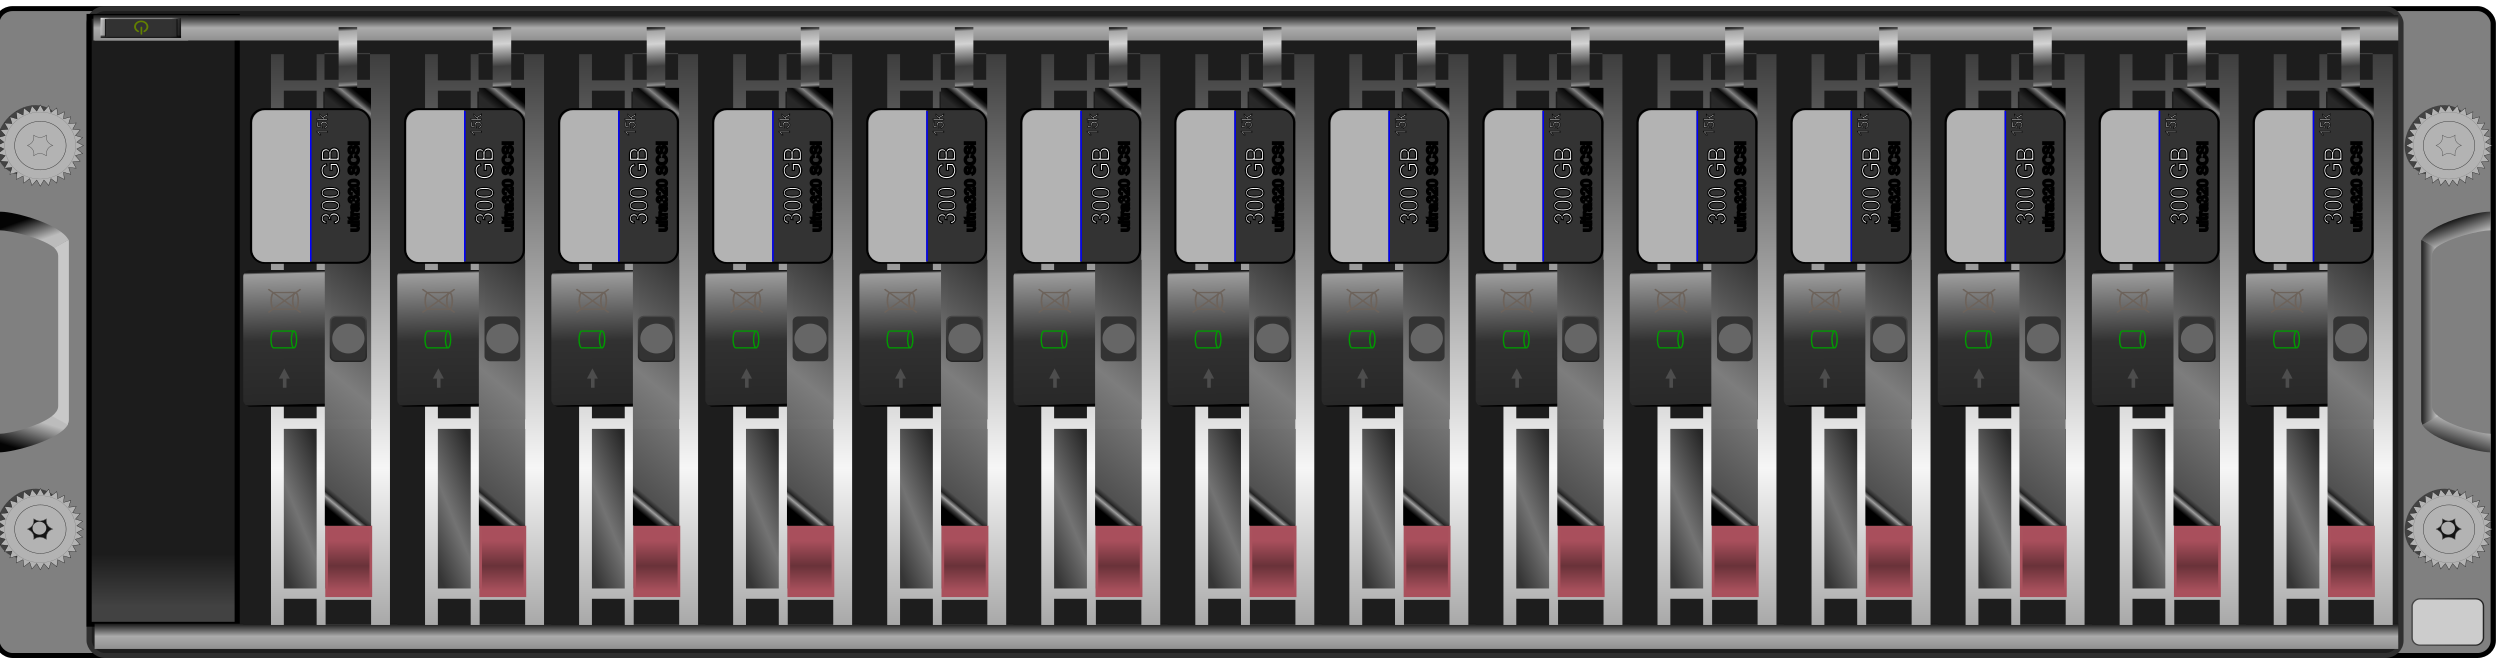 <?xml version="1.0"?>
<svg width="300" height="80" xmlns="http://www.w3.org/2000/svg" xmlns:svg="http://www.w3.org/2000/svg" xmlns:xlink="http://www.w3.org/1999/xlink">
 <title>SAN Disk Array 1</title>
 <defs>
  <linearGradient id="linearGradient3834">
   <stop id="stop3836" offset="0" stop-color="#bcbcbc"/>
   <stop id="stop3838" offset="1" stop-color="#040404"/>
  </linearGradient>
  <linearGradient id="linearGradient3826">
   <stop id="stop3828" offset="0" stop-color="#c8c8c8"/>
   <stop id="stop3830" offset="1" stop-color="#1d1d1d"/>
  </linearGradient>
  <linearGradient id="linearGradient4290">
   <stop id="stop4292" offset="0" stop-color="#909090"/>
   <stop id="stop4298" offset="0.5" stop-color="#ababab"/>
   <stop id="stop4294" offset="1" stop-color="#181818"/>
  </linearGradient>
  <linearGradient id="linearGradient4111">
   <stop id="stop4113" offset="0" stop-color="#232323"/>
   <stop id="stop4115" offset="1" stop-color="#474747"/>
  </linearGradient>
  <linearGradient id="linearGradient3432">
   <stop id="stop3434" offset="0" stop-color="#f2f2f2"/>
   <stop id="stop3436" offset="1" stop-color="#141414"/>
  </linearGradient>
  <linearGradient id="linearGradient3442">
   <stop id="stop3444" offset="0" stop-color="#f0f0f0"/>
   <stop id="stop3446" offset="1" stop-color="#afafaf"/>
  </linearGradient>
  <filter color-interpolation-filters="sRGB" height="1.311" id="filter4518" width="1.28" x="-0.14" y="-0.155">
   <feGaussianBlur id="feGaussianBlur4520" stdDeviation="1"/>
  </filter>
  <linearGradient id="linearGradient4777" x1="0.5" x2="0.5" y1="0.885" y2="0.971">
   <stop id="stop2758" offset="0" stop-color="#1c1c1c"/>
   <stop id="stop2760" offset="1" stop-color="#424242"/>
  </linearGradient>
  <linearGradient id="linearGradient4779" x1="-0.026" x2="1.026" xlink:href="#linearGradient4111" y1="0.5" y2="0.5"/>
  <linearGradient id="linearGradient4781" x1="0.548" x2="0.548" xlink:href="#linearGradient4290" y1="-0.001" y2="1"/>
  <linearGradient id="linearGradient4783" x1="0.548" x2="0.548" xlink:href="#linearGradient4290" y1="-0" y2="1"/>
  <linearGradient id="linearGradient4785" x1="0.179" x2="0.748" y1="0.055" y2="0.954">
   <stop id="stop4344" offset="0" stop-color="#282828"/>
   <stop id="stop4350" offset="0.568" stop-color="#737373"/>
   <stop id="stop4346" offset="1" stop-color="#353535"/>
  </linearGradient>
  <linearGradient id="linearGradient4787" x1="0.473" x2="0.473" y1="0.002" y2="0.999">
   <stop id="stop3105" offset="0" stop-color="#a9a9a9"/>
   <stop id="stop3111" offset="0.273" stop-color="#f6f6f6"/>
   <stop id="stop3107" offset="1" stop-color="#3e3e3e"/>
  </linearGradient>
  <linearGradient id="linearGradient4789" x1="0.484" x2="0.5" y1="0" y2="1">
   <stop id="stop3960" offset="0" stop-color="#000000"/>
   <stop id="stop3970" offset="0.013" stop-color="#000000"/>
   <stop id="stop4037" offset="0.019" stop-color="#282828"/>
   <stop id="stop3972" offset="0.482" stop-color="#313131"/>
   <stop id="stop3966" offset="0.972" stop-color="#9d9d9d"/>
   <stop id="stop4039" offset="0.987" stop-color="#1a1a1a"/>
   <stop id="stop3962" offset="1" stop-color="#161616"/>
  </linearGradient>
  <linearGradient id="linearGradient4791" x1="0.07" x2="0.799" y1="0.518" y2="0.518">
   <stop id="stop3770" offset="0" stop-color="#aa515d"/>
   <stop id="stop3776" offset="0.5" stop-color="#693239"/>
   <stop id="stop3772" offset="1" stop-color="#a94f5c"/>
  </linearGradient>
  <linearGradient id="linearGradient4793" x1="-0.001" x2="1" y1="0.51" y2="0.598">
   <stop id="stop4075" offset="0" stop-color="#000000"/>
   <stop id="stop4081" offset="0.013" stop-color="#404040" stop-opacity="0.996"/>
   <stop id="stop4089" offset="0.023" stop-color="#a0a0a0" stop-opacity="0.992"/>
   <stop id="stop4091" offset="0.034" stop-color="#232323" stop-opacity="0.992"/>
   <stop id="stop4093" offset="0.049" stop-color="#515151" stop-opacity="0.992"/>
   <stop id="stop4083" offset="0.316" stop-color="#7e7e7e" stop-opacity="0.992"/>
   <stop id="stop4087" offset="0.637" stop-color="#353535" stop-opacity="0.992"/>
   <stop id="stop4099" offset="0.932" stop-color="#282828" stop-opacity="0.992"/>
   <stop id="stop4097" offset="0.958" stop-color="#090909" stop-opacity="0.992"/>
   <stop id="stop4095" offset="0.976" stop-color="#858585" stop-opacity="0.992"/>
   <stop id="stop4085" offset="0.99" stop-color="#212121" stop-opacity="0.992"/>
   <stop id="stop4077" offset="1" stop-color="#000000" stop-opacity="0.992"/>
  </linearGradient>
  <linearGradient id="linearGradient4797" x1="0.483" x2="0.499" y1="0.001" y2="1.001">
   <stop id="stop4213" offset="0" stop-color="#000000"/>
   <stop id="stop4215" offset="0.046" stop-color="#909090"/>
   <stop id="stop4217" offset="0.105" stop-color="#4e4e4e"/>
   <stop id="stop4219" offset="0.357" stop-color="#3e3e3e"/>
   <stop id="stop4221" offset="0.725" stop-color="#d3d3d3"/>
   <stop id="stop4223" offset="0.938" stop-color="#a6a6a6"/>
   <stop id="stop4225" offset="1" stop-color="#000000"/>
  </linearGradient>
  <radialGradient cx="1560.3" cy="1528.3" gradientTransform="matrix(1 0 0 .866 -2.233 180.91)" gradientUnits="userSpaceOnUse" id="radialGradient4799" r="5.869" xlink:href="#linearGradient3432"/>
  <radialGradient cx="1564.1" cy="1531.6" gradientUnits="userSpaceOnUse" id="radialGradient4801" r="5.26" xlink:href="#linearGradient3442"/>
  <linearGradient id="linearGradient4815" x1="0.548" x2="0.548" xlink:href="#linearGradient4290" y1="-0" y2="1.001"/>
  <linearGradient id="linearGradient4817" x1="0.003" x2="1" y1="0.482" y2="0.5">
   <stop id="stop3258" offset="0" stop-color="#1d1d1d"/>
   <stop id="stop3264" offset="0.125" stop-color="#838383"/>
   <stop id="stop3266" offset="0.891" stop-color="#838383"/>
   <stop id="stop3260" offset="1" stop-color="#ebebeb"/>
  </linearGradient>
  <linearGradient id="linearGradient4819" x1="0.495" x2="0.495" y1="0.016" y2="1">
   <stop id="stop3274" offset="0" stop-color="#000000"/>
   <stop id="stop3280" offset="0.134" stop-color="#000000" stop-opacity="0.191"/>
   <stop id="stop3282" offset="0.866" stop-color="#000000" stop-opacity="0.192"/>
   <stop id="stop3276" offset="1" stop-color="#000000" stop-opacity="0"/>
  </linearGradient>
  <linearGradient id="linearGradient4821" x1="0.006" x2="1" y1="0.507" y2="0.507">
   <stop id="stop3331" offset="0" stop-color="#000000"/>
   <stop id="stop3337" offset="0.011" stop-color="#2f2f2f" stop-opacity="0.953"/>
   <stop id="stop3339" offset="0.984" stop-color="#2f2f2f" stop-opacity="0.953"/>
   <stop id="stop3333" offset="1" stop-color="#000000"/>
  </linearGradient>
  <linearGradient id="linearGradient4823" x1="0.692" x2="1.099" xlink:href="#linearGradient3834" y1="1" y2="0.305"/>
  <linearGradient id="linearGradient4825" x1="0.009" x2="1.003" xlink:href="#linearGradient3826" y1="0.463" y2="0.463"/>
  <linearGradient id="linearGradient4827" x1="0.721" x2="1.059" xlink:href="#linearGradient3834" y1="-0" y2="0.5"/>
  <linearGradient id="linearGradient4829" x1="0.32" x2="-0.087" xlink:href="#linearGradient3834" y1="1" y2="0.305"/>
  <linearGradient id="linearGradient4831" x1="-2.121" x2="-3.115" xlink:href="#linearGradient3826" y1="0.463" y2="0.463"/>
  <linearGradient id="linearGradient4833" x1="0.283" x2="-0.055" xlink:href="#linearGradient3834" y1="-0" y2="0.5"/>
 </defs>
 <g class="layer">
  <title>Layer 1</title>
  <g id="layer1">
   <g id="g4654" transform="matrix(-0.316 0 0 -0.298 249.397 -18.702)">
    <g id="g5184" transform="translate(-15.589 -161.37)">
     <rect fill="#808080" fill-rule="evenodd" height="260.5" id="rect48371" rx="6" ry="6" stroke="#000000" stroke-linecap="square" stroke-width="2" width="948" x="-141.987" y="-165.353"/>
     <rect fill="#1d1d1d" fill-rule="evenodd" height="260.5" id="rect3935" rx="6" ry="6" stroke="#2f2f2f" stroke-linecap="square" stroke-width="2" width="877.89" x="-106.927" y="-165.353"/>
    </g>
    <rect fill="url(#linearGradient4777)" fill-rule="evenodd" height="244.8" id="rect4123" stroke="#000000" stroke-linecap="square" stroke-width="1.963" transform="translate(0 6) scale(1 -1)" width="56.233" x="699.153" y="75.336"/>
    <g id="g4139" transform="matrix(0.411 0 0 0.385 -157.13 -289)">
     <rect fill="#cccccc" height="48.471" id="rect4107" rx="7.126" ry="7.643" stroke="url(#linearGradient4779)" stroke-width="1.35" transform="translate(-5.68434e-14 15.595) scale(1 -1)" width="65.953" x="7.963" y="54.29"/>
    </g>
    <g id="g4668" transform="matrix(1.067 0 0 1 22.523 -0.825)">
     <rect fill="url(#linearGradient4781)" height="10.182" id="rect4288" width="819.88" x="-134.982" y="-323.253"/>
     <rect fill="url(#linearGradient4783)" height="10.182" id="rect4300" width="819.88" x="-134.982" y="-78.229"/>
    </g>
    <g id="g8004" transform="translate(-557.33 -548.15)">
     <rect fill="#1d1d1d" height="229.86" id="rect8006" width="55.733" x="437.933" y="233.717"/>
     <rect fill="url(#linearGradient4785)" height="66.797" id="rect8008" transform="translate(0 6) scale(1 -1)" width="16.267" x="464.223" y="-308.387"/>
     <path d="m437.943,233.727l0,229.85l3.075,0l4.515,0l0,-10.319l4.744,0l7.819,0l4.711,0l0,10.319l2.977,0l0,-10.542l3.435,0l5.627,0l3.402,0l0,10.542l1.767,0l3.108,0l0,-229.85l-3.108,0l-1.767,0l0,10.542l-3.402,0l-5.627,0l-3.435,0l0,-10.542l-24.766,0l-3.075,0zm24.864,229.85l-17.274,0l0,0.479l4.744,0l7.819,0l4.711,0l0,-0.479zm-17.699,-229.79l4.744,0l7.786,0l4.744,0l0,10.063l-4.744,0l-7.786,0l-4.744,0l0,-10.063zm0,14.631l4.744,0l7.786,0l4.744,0l0,64.244l-4.744,0l-7.786,0l-4.744,0l0,-64.244zm20.677,0l3.435,0l5.627,0l3.402,0l0,64.276l-3.402,0l-5.627,0l-3.435,0l0,-64.276zm-20.677,68.109l4.744,0l7.786,0l4.744,0l0,64.244l-4.744,0l-7.786,0l-4.744,0l0,-64.244zm20.677,0.415l3.435,0l5.627,0l3.402,0l0,64.404l-3.402,0l-5.627,0l-3.435,0l0,-64.404zm-19.793,68.173l4.744,0l7.786,0l4.744,0l0,63.413l-4.744,0l-7.786,0l-4.744,0l0,-63.413zm19.793,0.511l3.435,0l5.627,0l3.402,0l0,63.254l-3.402,0l-5.627,0l-3.435,0l0,-63.254z" fill="url(#linearGradient4787)" id="path8010"/>
     <rect fill="url(#linearGradient4789)" height="55.05" id="rect8012" rx="2.663" width="33.408" x="460.263" y="321.627"/>
     <rect fill="url(#linearGradient4791)" height="16.794" id="rect8014" stroke="#aa515d" stroke-linecap="square" stroke-width="1.011" transform="rotate(90 212.464 -38.163)" width="27.743" x="496.093" y="-287.703"/>
     <rect fill="url(#linearGradient4793)" height="17.537" id="rect8016" transform="rotate(90 212.464 -38.163)" width="176.25" x="524.383" y="-288.383"/>
     <g id="g8018" transform="matrix(0 0.274 -0.28 0 251.62 517.58)">
      <rect fill="#333333" height="48.471" id="rect8020" rx="7.126" ry="7.643" stroke="url(#linearGradient4779)" stroke-width="2.055" transform="translate(21.926 0) scale(1 -1)" width="65.953" x="-670.364" y="697.649"/>
      <path d="m726.092,254.755c0,12.78 -10.36,23.139 -23.139,23.139c-12.78,0 -23.139,-10.36 -23.139,-23.139c0,-12.78 10.36,-23.139 23.139,-23.139c12.78,0 23.139,10.36 23.139,23.139z" fill="#666666" id="path8022" transform="matrix(0 -0.946 0.946 0 -856.03 -56.869)"/>
     </g>
     <rect fill="url(#linearGradient4797)" height="24.41" id="rect8034" width="7.032" x="450.403" y="449.997"/>
     <g id="g8036" transform="translate(0 1.992)">
      <g fill="#4d4d4d" id="g8038" transform="matrix(0.302 0 0 0.342 171.27 247.6)">
       <path d="m1015.866,255.735l-6.867,-12.043l13.733,0l-6.867,12.043z" fill="#4d4d4d" id="path8040"/>
       <rect fill="#4d4d4d" height="12.856" id="rect8042" width="4.5" x="1013.156" y="232.935"/>
      </g>
      <path d="m474.353,343.327l7.688,0m0.103,0.031c0.55,0 0.995,1.502 0.995,3.356s-0.446,3.356 -1.047,3.371l-7.739,0.015m1.03,-3.387c0,1.853 -0.446,3.356 -0.995,3.356c-0.55,0 -0.995,-1.502 -0.995,-3.356s0.446,-3.356 0.995,-3.356c0.55,0 0.995,1.502 0.995,3.356z" fill="none" id="path8044" stroke="#009c00" stroke-linecap="square" stroke-width="0.537"/>
      <g id="g8046" stroke="#6d635b" stroke-width="1.922" transform="matrix(0.338 0 0 0.288 151.58 302.32)">
       <path d="m953.271,196.403l23.997,0m0.321,0.107c1.716,0 3.107,5.18 3.107,11.57c0,6.39 -1.391,11.57 -3.268,11.624l-24.158,0.054m3.214,-11.677c0,6.39 -1.391,11.57 -3.107,11.57s-3.107,-5.18 -3.107,-11.57c0,-6.39 1.391,-11.57 3.107,-11.57s3.107,5.18 3.107,11.57z" fill="none" id="path8048" stroke="#6d635b" stroke-linecap="square" stroke-width="1.922"/>
       <g fill="#b3b3b3" id="g8050" stroke="#6d635b" stroke-width="2.185" transform="matrix(0.88 0 0 0.88 40.194 40.619)">
        <path d="m1403.029,497.636l39.55,-35.45" fill="#b3b3b3" id="path8052" stroke="#6d635b" stroke-linecap="square" stroke-width="2.185" transform="translate(-371.04 -289.56)"/>
        <path d="m1071.539,208.076l-39.54,-35.45" fill="#b3b3b3" id="path8054" stroke="#6d635b" stroke-linecap="square" stroke-width="2.185"/>
       </g>
      </g>
     </g>
     <g id="g8056" transform="matrix(0 1 -1 0 704.42 193.11)">
      <g id="g8058" transform="matrix(0 -1.047 1.022 0 -178.17 699.9)">
       <rect fill="#333333" height="60.552" id="rect8060" rx="4.746" ry="4.999" stroke="#000000" stroke-width="0.8" width="43.081" x="421.285" y="356.77"/>
       <g id="g8062">
        <path d="m442.955,357.06l16.359,0c2.559,0 4.619,2.203 4.619,4.94l0,49.962c0,2.737 -2.06,4.94 -4.619,4.94l-16.359,0" fill="#b3b3b3" id="path8064"/>
        <path d="m442.685,357.35l0,59.258" fill="#0000ff" id="path8066" stroke="#0000ff" stroke-width="0.559"/>
       </g>
      </g>
      <g fill="#ffffff" id="text8068" stroke="#000000" stroke-width="0.469px" transform="translate(6 0) scale(0.988 1.012)">
       <path d="m198.578,242.516l0.824,-0.11c0.095,0.467 0.256,0.803 0.483,1.009c0.227,0.206 0.504,0.309 0.831,0.309c0.388,0 0.715,-0.134 0.982,-0.403c0.267,-0.269 0.4,-0.601 0.4,-0.998c-0,-0.378 -0.124,-0.69 -0.371,-0.936c-0.247,-0.246 -0.561,-0.368 -0.943,-0.368c-0.156,0 -0.349,0.03 -0.581,0.091l0.091,-0.723c0.055,0.006 0.099,0.009 0.133,0.009c0.351,0 0.667,-0.091 0.947,-0.275c0.281,-0.183 0.421,-0.465 0.421,-0.847c0,-0.302 -0.102,-0.552 -0.307,-0.751c-0.204,-0.198 -0.468,-0.297 -0.792,-0.298c-0.32,0 -0.587,0.101 -0.801,0.302c-0.214,0.201 -0.351,0.503 -0.412,0.906l-0.824,-0.146c0.101,-0.552 0.33,-0.98 0.687,-1.284c0.357,-0.304 0.801,-0.455 1.332,-0.455c0.366,0 0.703,0.079 1.012,0.236c0.308,0.157 0.544,0.371 0.707,0.643c0.163,0.272 0.245,0.56 0.245,0.865c-0,0.29 -0.078,0.554 -0.233,0.792c-0.156,0.238 -0.386,0.427 -0.691,0.568c0.397,0.091 0.705,0.281 0.925,0.57c0.22,0.288 0.33,0.649 0.33,1.082c-0,0.586 -0.214,1.082 -0.641,1.49c-0.427,0.407 -0.967,0.611 -1.62,0.611c-0.589,0 -1.078,-0.175 -1.467,-0.526c-0.389,-0.351 -0.611,-0.806 -0.666,-1.364l-0,0z" fill="#ffffff" id="path3206"/>
       <path d="m203.788,240.976c0,-0.793 0.082,-1.432 0.245,-1.915c0.163,-0.484 0.406,-0.857 0.728,-1.119c0.322,-0.262 0.727,-0.394 1.215,-0.394c0.36,0 0.676,0.072 0.947,0.217c0.272,0.145 0.496,0.354 0.673,0.627c0.177,0.273 0.316,0.606 0.416,0.998s0.151,0.921 0.151,1.586c0,0.787 -0.081,1.423 -0.243,1.906c-0.162,0.484 -0.404,0.857 -0.725,1.121c-0.322,0.264 -0.729,0.396 -1.22,0.396c-0.647,0 -1.155,-0.232 -1.524,-0.696c-0.442,-0.558 -0.664,-1.468 -0.664,-2.728l0,-0zm0.847,0c0,1.101 0.129,1.835 0.387,2.199c0.258,0.365 0.576,0.547 0.954,0.547s0.696,-0.183 0.954,-0.549c0.258,-0.366 0.387,-1.099 0.387,-2.197c-0,-1.105 -0.129,-1.838 -0.387,-2.201c-0.258,-0.363 -0.579,-0.545 -0.963,-0.545c-0.378,0 -0.68,0.16 -0.906,0.481c-0.284,0.409 -0.426,1.164 -0.426,2.266l0,-0z" fill="#ffffff" id="path3208"/>
       <path d="m209.008,240.976c0,-0.793 0.082,-1.432 0.245,-1.915c0.163,-0.484 0.406,-0.857 0.728,-1.119c0.322,-0.262 0.727,-0.394 1.215,-0.394c0.36,0 0.676,0.072 0.947,0.217c0.272,0.145 0.496,0.354 0.673,0.627c0.177,0.273 0.316,0.606 0.416,0.998s0.151,0.921 0.151,1.586c0,0.787 -0.081,1.423 -0.243,1.906c-0.162,0.484 -0.404,0.857 -0.725,1.121c-0.322,0.264 -0.729,0.396 -1.22,0.396c-0.647,0 -1.155,-0.232 -1.524,-0.696c-0.442,-0.558 -0.664,-1.468 -0.664,-2.728l0,-0zm0.847,0c-0,1.101 0.129,1.835 0.387,2.199c0.258,0.365 0.576,0.547 0.954,0.547s0.696,-0.183 0.954,-0.549c0.258,-0.366 0.387,-1.099 0.387,-2.197c-0,-1.105 -0.129,-1.838 -0.387,-2.201c-0.258,-0.363 -0.579,-0.545 -0.963,-0.545c-0.378,0 -0.68,0.16 -0.906,0.481c-0.284,0.409 -0.426,1.164 -0.426,2.266l0,-0z" fill="#ffffff" id="path3210"/>
       <path d="m220.298,241.656l0,-0.787l2.842,-0.005l0,2.49c-0.436,0.348 -0.886,0.609 -1.35,0.785c-0.464,0.175 -0.94,0.263 -1.428,0.263c-0.659,0 -1.258,-0.141 -1.796,-0.423c-0.539,-0.282 -0.945,-0.69 -1.22,-1.224c-0.275,-0.534 -0.412,-1.131 -0.412,-1.79c0,-0.653 0.137,-1.262 0.41,-1.829c0.273,-0.566 0.666,-0.986 1.179,-1.261c0.513,-0.275 1.103,-0.412 1.771,-0.412c0.485,0 0.924,0.079 1.316,0.236c0.392,0.157 0.7,0.376 0.922,0.657c0.223,0.281 0.392,0.647 0.508,1.099l-0.801,0.22c-0.101,-0.342 -0.226,-0.61 -0.375,-0.806c-0.15,-0.195 -0.363,-0.352 -0.641,-0.469c-0.278,-0.117 -0.586,-0.176 -0.925,-0.176c-0.406,0 -0.757,0.062 -1.053,0.185c-0.296,0.124 -0.535,0.286 -0.716,0.487c-0.182,0.201 -0.323,0.423 -0.423,0.664c-0.171,0.415 -0.256,0.865 -0.256,1.35c0,0.598 0.103,1.099 0.309,1.501c0.206,0.403 0.506,0.702 0.899,0.897c0.394,0.195 0.812,0.293 1.254,0.293c0.384,0 0.76,-0.074 1.126,-0.222c0.366,-0.148 0.644,-0.306 0.833,-0.474l0,-1.25l-1.973,0z" fill="#ffffff" id="path3212"/>
       <path d="m224.408,244.286l0,-6.71l2.517,0c0.513,0 0.924,0.068 1.234,0.204c0.31,0.136 0.552,0.345 0.728,0.627c0.175,0.282 0.263,0.577 0.263,0.886c-0,0.287 -0.078,0.557 -0.233,0.81c-0.156,0.253 -0.391,0.458 -0.705,0.613c0.406,0.119 0.718,0.322 0.936,0.609c0.218,0.287 0.327,0.626 0.327,1.016c0,0.314 -0.066,0.606 -0.199,0.876c-0.133,0.27 -0.297,0.478 -0.492,0.625c-0.195,0.146 -0.44,0.257 -0.735,0.332c-0.294,0.075 -0.655,0.112 -1.082,0.112l-2.559,-0zm0.888,-3.89l1.451,0c0.394,0 0.676,-0.026 0.847,-0.078c0.226,-0.067 0.396,-0.178 0.51,-0.334c0.114,-0.156 0.172,-0.351 0.172,-0.586c0,-0.223 -0.053,-0.419 -0.16,-0.588c-0.107,-0.169 -0.259,-0.285 -0.458,-0.348c-0.198,-0.062 -0.539,-0.094 -1.021,-0.094l-1.341,0l-0,2.028zm0,3.099l1.671,0c0.287,0 0.488,-0.011 0.604,-0.032c0.204,-0.037 0.375,-0.098 0.513,-0.183c0.137,-0.085 0.25,-0.21 0.339,-0.373c0.088,-0.163 0.133,-0.352 0.133,-0.565c0,-0.25 -0.064,-0.468 -0.192,-0.652c-0.128,-0.185 -0.306,-0.314 -0.533,-0.389c-0.227,-0.075 -0.555,-0.112 -0.982,-0.112l-1.552,0l0,2.307z" fill="#ffffff" id="path3214"/>
      </g>
      <g fill="none" id="text8072" stroke="#000000" stroke-width="0.929px" transform="translate(6 0) scale(1.051 0.951)">
       <path d="m185.866,267.718l0,-0.424c-0.225,0.327 -0.531,0.49 -0.917,0.49c-0.171,0 -0.33,-0.033 -0.478,-0.098c-0.148,-0.065 -0.258,-0.147 -0.329,-0.246c-0.072,-0.099 -0.122,-0.22 -0.151,-0.363c-0.02,-0.096 -0.03,-0.249 -0.03,-0.457l0,-1.79l0.49,0l0,1.603c0,0.256 0.01,0.428 0.03,0.517c0.031,0.129 0.096,0.23 0.196,0.303c0.1,0.073 0.223,0.11 0.37,0.11c0.147,0 0.285,-0.038 0.414,-0.113c0.129,-0.075 0.22,-0.178 0.273,-0.307c0.053,-0.13 0.08,-0.318 0.08,-0.565l0,-1.548l0.49,0l0,2.89l-0.438,-0z" fill="#cccccc" id="path3217"/>
       <path d="m187.066,267.718l0,-3.989l0.49,0l0,3.989l-0.49,0z" fill="#cccccc" id="path3219"/>
       <path d="m189.386,267.278l0.071,0.433c-0.138,0.029 -0.261,0.043 -0.37,0.043c-0.178,0 -0.316,-0.028 -0.414,-0.084c-0.098,-0.056 -0.167,-0.13 -0.207,-0.222c-0.04,-0.092 -0.06,-0.284 -0.06,-0.578l0,-1.663l-0.359,0l0,-0.381l0.359,0l0,-0.716l0.487,-0.294l0,1.009l0.492,0l0,0.381l-0.492,0l0,1.69c0,0.14 0.009,0.229 0.026,0.269c0.017,0.04 0.045,0.072 0.084,0.095c0.039,0.024 0.095,0.035 0.167,0.035c0.054,0 0.126,-0.006 0.215,-0.019l-0,0z" fill="#cccccc" id="path3221"/>
       <path d="m189.856,267.718l0,-2.89l0.441,0l0,0.438c0.112,-0.205 0.216,-0.34 0.312,-0.405c0.095,-0.065 0.2,-0.098 0.314,-0.098c0.165,0 0.333,0.053 0.503,0.158l-0.169,0.454c-0.12,-0.071 -0.239,-0.106 -0.359,-0.106c-0.107,0 -0.203,0.032 -0.288,0.097c-0.085,0.064 -0.146,0.154 -0.182,0.268c-0.054,0.174 -0.082,0.365 -0.082,0.571l0,1.513l-0.49,0z" fill="#cccccc" id="path3223"/>
       <path d="m193.616,267.358c-0.181,0.154 -0.356,0.263 -0.524,0.327c-0.168,0.064 -0.348,0.095 -0.54,0.095c-0.317,0 -0.561,-0.077 -0.732,-0.233c-0.171,-0.155 -0.256,-0.353 -0.256,-0.595c0,-0.141 0.032,-0.271 0.097,-0.388s0.149,-0.211 0.253,-0.282c0.104,-0.071 0.222,-0.124 0.352,-0.161c0.096,-0.025 0.241,-0.05 0.435,-0.073c0.395,-0.047 0.687,-0.103 0.873,-0.169c0.002,-0.067 0.003,-0.11 0.003,-0.128c-0,-0.2 -0.046,-0.34 -0.139,-0.422c-0.125,-0.111 -0.311,-0.166 -0.558,-0.166c-0.23,0 -0.4,0.04 -0.51,0.121c-0.11,0.081 -0.191,0.224 -0.244,0.429l-0.479,-0.065c0.043,-0.205 0.115,-0.37 0.215,-0.497c0.1,-0.126 0.244,-0.223 0.433,-0.291c0.189,-0.068 0.407,-0.102 0.656,-0.102c0.247,0 0.447,0.029 0.601,0.087c0.154,0.058 0.268,0.131 0.34,0.219c0.072,0.088 0.123,0.199 0.152,0.333c0.016,0.083 0.025,0.234 0.025,0.452l0,0.653c-0,0.455 0.01,0.743 0.031,0.864c0.021,0.121 0.062,0.236 0.124,0.347l-0.512,0c-0.051,-0.102 -0.083,-0.22 -0.098,-0.356l-0,0zm-0.041,-1.094c-0.178,0.073 -0.444,0.134 -0.8,0.185c-0.201,0.029 -0.344,0.062 -0.427,0.098c-0.083,0.036 -0.148,0.089 -0.193,0.159c-0.045,0.07 -0.068,0.147 -0.068,0.233c0,0.131 0.049,0.239 0.148,0.327c0.099,0.087 0.244,0.131 0.434,0.131c0.189,0 0.356,-0.041 0.503,-0.124c0.147,-0.083 0.255,-0.195 0.324,-0.339c0.053,-0.111 0.079,-0.274 0.079,-0.49l-0,-0.18z" fill="#cccccc" id="path3225"/>
       <path d="m194.696,266.668l0.49,-0.065c0.056,0.278 0.152,0.478 0.287,0.6s0.3,0.184 0.494,0.184c0.23,0 0.425,-0.08 0.584,-0.239c0.159,-0.16 0.238,-0.357 0.238,-0.593c-0,-0.225 -0.073,-0.41 -0.22,-0.556c-0.147,-0.146 -0.334,-0.219 -0.561,-0.219c-0.092,0 -0.208,0.018 -0.346,0.054l0.054,-0.43c0.033,0.004 0.059,0.005 0.079,0.005c0.209,0 0.396,-0.054 0.563,-0.163c0.167,-0.109 0.25,-0.277 0.25,-0.503c0,-0.18 -0.061,-0.328 -0.182,-0.446c-0.122,-0.118 -0.278,-0.177 -0.471,-0.177c-0.19,0 -0.349,0.06 -0.476,0.18c-0.127,0.12 -0.209,0.299 -0.245,0.539l-0.49,-0.087c0.06,-0.328 0.196,-0.583 0.408,-0.763c0.212,-0.18 0.476,-0.271 0.792,-0.271c0.218,0 0.418,0.047 0.601,0.14c0.183,0.093 0.323,0.221 0.42,0.382c0.097,0.161 0.146,0.333 0.146,0.514c0,0.172 -0.046,0.329 -0.139,0.471c-0.092,0.141 -0.229,0.254 -0.411,0.337c0.236,0.054 0.419,0.167 0.55,0.339c0.131,0.171 0.196,0.386 0.196,0.643c0,0.348 -0.127,0.643 -0.381,0.886s-0.575,0.363 -0.963,0.363c-0.35,0 -0.641,-0.104 -0.872,-0.313c-0.231,-0.209 -0.363,-0.479 -0.396,-0.811l0,0z" fill="#cccccc" id="path3227"/>
       <path d="m200.366,267.248l0,0.471l-2.636,0c-0.004,-0.118 0.015,-0.231 0.057,-0.34c0.067,-0.18 0.175,-0.356 0.322,-0.531c0.148,-0.174 0.361,-0.375 0.641,-0.604c0.434,-0.356 0.726,-0.637 0.879,-0.845c0.152,-0.208 0.229,-0.404 0.229,-0.589c0,-0.194 -0.069,-0.358 -0.208,-0.491c-0.139,-0.133 -0.32,-0.2 -0.543,-0.2c-0.236,0 -0.424,0.071 -0.566,0.212c-0.141,0.141 -0.213,0.337 -0.215,0.588l-0.503,-0.052c0.035,-0.375 0.164,-0.662 0.389,-0.858c0.225,-0.197 0.527,-0.295 0.906,-0.295c0.383,0 0.686,0.106 0.909,0.318c0.223,0.212 0.335,0.475 0.335,0.789c0,0.16 -0.033,0.317 -0.098,0.471s-0.174,0.317 -0.325,0.487c-0.151,0.171 -0.403,0.405 -0.755,0.702c-0.294,0.247 -0.482,0.414 -0.566,0.502c-0.083,0.088 -0.152,0.176 -0.207,0.265l1.956,0z" fill="#cccccc" id="path3229"/>
       <path d="m200.896,265.748c0,-0.472 0.049,-0.851 0.146,-1.139c0.097,-0.288 0.241,-0.509 0.433,-0.665c0.191,-0.156 0.432,-0.234 0.722,-0.234c0.214,0 0.402,0.043 0.563,0.129c0.161,0.086 0.295,0.21 0.4,0.373c0.105,0.162 0.188,0.36 0.248,0.593c0.06,0.233 0.09,0.547 0.09,0.943c0,0.468 -0.048,0.846 -0.144,1.133c-0.096,0.288 -0.24,0.51 -0.431,0.667s-0.433,0.235 -0.725,0.235c-0.385,0 -0.687,-0.138 -0.906,-0.414c-0.263,-0.332 -0.395,-0.872 -0.395,-1.622l-0,0zm0.503,0c0,0.655 0.077,1.091 0.23,1.307c0.153,0.217 0.342,0.325 0.567,0.325c0.225,0 0.414,-0.109 0.567,-0.327s0.23,-0.653 0.23,-1.306c-0,-0.657 -0.077,-1.093 -0.23,-1.309c-0.153,-0.216 -0.344,-0.324 -0.573,-0.324c-0.225,0 -0.405,0.095 -0.539,0.286c-0.169,0.243 -0.253,0.692 -0.253,1.347l0,0z" fill="#cccccc" id="path3231"/>
       <path d="m205.566,266.438l0.498,-0.043c0.024,0.2 0.079,0.363 0.165,0.491c0.086,0.128 0.22,0.231 0.401,0.31s0.385,0.118 0.612,0.118c0.201,0 0.379,-0.03 0.533,-0.09c0.154,-0.06 0.269,-0.142 0.344,-0.246c0.075,-0.104 0.113,-0.218 0.113,-0.341c0,-0.125 -0.036,-0.234 -0.109,-0.328c-0.073,-0.093 -0.192,-0.172 -0.359,-0.235c-0.107,-0.042 -0.344,-0.107 -0.71,-0.195c-0.366,-0.088 -0.623,-0.171 -0.77,-0.249c-0.19,-0.1 -0.332,-0.224 -0.426,-0.371c-0.093,-0.148 -0.14,-0.313 -0.14,-0.497c0,-0.201 0.057,-0.39 0.171,-0.565c0.114,-0.175 0.281,-0.308 0.501,-0.399c0.219,-0.091 0.463,-0.136 0.732,-0.136c0.296,0 0.556,0.048 0.782,0.143c0.226,0.095 0.4,0.235 0.521,0.42c0.122,0.185 0.187,0.395 0.196,0.629l-0.506,0.038c-0.027,-0.252 -0.119,-0.443 -0.276,-0.571c-0.157,-0.129 -0.389,-0.193 -0.695,-0.193c-0.319,0 -0.552,0.059 -0.698,0.175s-0.219,0.258 -0.219,0.423c0,0.143 0.052,0.261 0.155,0.354c0.102,0.092 0.367,0.187 0.796,0.284c0.429,0.097 0.723,0.182 0.883,0.254c0.232,0.107 0.404,0.243 0.514,0.407s0.166,0.353 0.166,0.567c-0,0.212 -0.061,0.412 -0.182,0.6c-0.122,0.188 -0.296,0.334 -0.524,0.438c-0.228,0.104 -0.484,0.156 -0.769,0.156c-0.361,0 -0.663,-0.053 -0.907,-0.158c-0.244,-0.105 -0.435,-0.263 -0.574,-0.475c-0.139,-0.211 -0.212,-0.45 -0.219,-0.717l0,-0z" fill="#cccccc" id="path3233"/>
       <path d="m212.306,266.318l0.528,0.133c-0.111,0.434 -0.31,0.764 -0.597,0.992c-0.288,0.228 -0.639,0.341 -1.054,0.341c-0.43,0 -0.78,-0.087 -1.049,-0.263c-0.269,-0.175 -0.474,-0.429 -0.615,-0.76c-0.141,-0.332 -0.211,-0.688 -0.211,-1.069c0,-0.415 0.079,-0.778 0.238,-1.087c0.159,-0.309 0.385,-0.544 0.677,-0.705s0.615,-0.241 0.967,-0.241c0.399,0 0.735,0.102 1.007,0.305c0.272,0.203 0.462,0.489 0.569,0.857l-0.52,0.122c-0.092,-0.29 -0.227,-0.502 -0.403,-0.634c-0.176,-0.132 -0.397,-0.199 -0.664,-0.199c-0.307,0 -0.563,0.073 -0.769,0.22c-0.206,0.147 -0.351,0.344 -0.434,0.592c-0.083,0.248 -0.125,0.503 -0.125,0.766c0,0.339 0.049,0.635 0.148,0.888c0.099,0.253 0.253,0.442 0.461,0.567s0.434,0.188 0.677,0.188c0.296,0 0.546,-0.085 0.751,-0.256c0.205,-0.171 0.344,-0.424 0.416,-0.759l-0,0z" fill="#cccccc" id="path3235"/>
       <path d="m213.306,266.438l0.498,-0.043c0.024,0.2 0.079,0.363 0.165,0.491c0.086,0.128 0.22,0.231 0.401,0.31s0.385,0.118 0.612,0.118c0.201,0 0.379,-0.03 0.533,-0.09s0.269,-0.142 0.344,-0.246c0.075,-0.104 0.113,-0.218 0.113,-0.341c0,-0.125 -0.036,-0.234 -0.109,-0.328c-0.073,-0.093 -0.192,-0.172 -0.359,-0.235c-0.107,-0.042 -0.344,-0.107 -0.71,-0.195c-0.366,-0.088 -0.623,-0.171 -0.77,-0.249c-0.19,-0.1 -0.332,-0.224 -0.426,-0.371c-0.093,-0.148 -0.14,-0.313 -0.14,-0.497c0,-0.201 0.057,-0.39 0.171,-0.565c0.114,-0.175 0.281,-0.308 0.501,-0.399c0.219,-0.091 0.463,-0.136 0.732,-0.136c0.296,0 0.556,0.048 0.782,0.143c0.226,0.095 0.4,0.235 0.521,0.42c0.122,0.185 0.187,0.395 0.196,0.629l-0.506,0.038c-0.027,-0.252 -0.119,-0.443 -0.276,-0.571c-0.157,-0.129 -0.389,-0.193 -0.695,-0.193c-0.319,0 -0.552,0.059 -0.698,0.175s-0.219,0.258 -0.219,0.423c0,0.143 0.052,0.261 0.155,0.354c0.102,0.092 0.367,0.187 0.796,0.284c0.429,0.097 0.723,0.182 0.883,0.254c0.232,0.107 0.404,0.243 0.514,0.407s0.166,0.353 0.166,0.567c-0,0.212 -0.061,0.412 -0.182,0.6c-0.122,0.188 -0.296,0.334 -0.524,0.438c-0.228,0.104 -0.484,0.156 -0.769,0.156c-0.361,0 -0.663,-0.053 -0.907,-0.158c-0.244,-0.105 -0.435,-0.263 -0.574,-0.475c-0.139,-0.211 -0.212,-0.45 -0.219,-0.717l0,-0z" fill="#cccccc" id="path3237"/>
       <path d="m217.306,267.718l0,-3.989l0.528,0l0,3.989l-0.528,0z" fill="#cccccc" id="path3239"/>
      </g>
      <g fill="none" id="text8076" stroke="#000000" stroke-width="0.282px" transform="translate(6 0) scale(0.998 1.002)">
       <path d="m233.901,242.293l-0.496,0l0,-3.159c-0.119,0.114 -0.276,0.228 -0.47,0.341c-0.194,0.114 -0.368,0.199 -0.522,0.256l0,-0.479c0.277,-0.13 0.52,-0.288 0.727,-0.474c0.207,-0.185 0.354,-0.365 0.441,-0.54l0.319,0l0,4.054z" fill="#e6e6e6" id="path3242"/>
       <path d="m235.171,241.243l0.52,-0.044c0.039,0.253 0.128,0.444 0.269,0.571c0.14,0.128 0.31,0.191 0.508,0.191c0.239,0 0.441,-0.09 0.606,-0.27c0.165,-0.18 0.248,-0.419 0.248,-0.716c-0,-0.283 -0.079,-0.506 -0.238,-0.669c-0.159,-0.163 -0.367,-0.245 -0.624,-0.245c-0.16,0 -0.304,0.036 -0.432,0.109c-0.129,0.072 -0.229,0.167 -0.303,0.282l-0.465,-0.061l0.391,-2.074l2.008,0l0,0.474l-1.611,0l-0.218,1.085c0.242,-0.169 0.497,-0.253 0.763,-0.253c0.352,0 0.65,0.122 0.892,0.366c0.242,0.244 0.364,0.558 0.364,0.942c0,0.365 -0.106,0.681 -0.319,0.947c-0.259,0.327 -0.612,0.49 -1.06,0.49c-0.367,0 -0.667,-0.103 -0.899,-0.308c-0.232,-0.206 -0.365,-0.478 -0.398,-0.818l0,0z" fill="#e6e6e6" id="path3244"/>
       <path d="m238.451,242.293l0,-4.037l0.496,0l0,2.302l1.173,-1.19l0.642,0l-1.118,1.085l1.231,1.84l-0.611,0l-0.967,-1.495l-0.35,0.336l0,1.159l-0.496,0z" fill="#e6e6e6" id="path3246"/>
      </g>
     </g>
    </g>
    <use height="262.5" id="use8096" transform="translate(58.503 0)" width="950" x="0" xlink:href="#g8004" y="0"/>
    <use height="262.5" id="use8098" transform="translate(117.01 0)" width="950" x="0" xlink:href="#g8004" y="0"/>
    <use height="262.5" id="use8100" transform="translate(175.51 0)" width="950" x="0" xlink:href="#g8004" y="0"/>
    <use height="262.5" id="use8102" transform="translate(234.01 0)" width="950" x="0" xlink:href="#g8004" y="0"/>
    <use height="262.5" id="use8104" transform="translate(292.51 0)" width="950" x="0" xlink:href="#g8004" y="0"/>
    <use height="262.5" id="use8106" transform="translate(351.02 0)" width="950" x="0" xlink:href="#g8004" y="0"/>
    <use height="262.5" id="use8108" transform="translate(409.52 0)" width="950" x="0" xlink:href="#g8004" y="0"/>
    <use height="262.5" id="use8110" transform="translate(468.02 0)" width="950" x="0" xlink:href="#g8004" y="0"/>
    <use height="262.5" id="use8112" transform="translate(526.52 0)" width="950" x="0" xlink:href="#g8004" y="0"/>
    <use height="262.5" id="use8114" transform="translate(585.03 0)" width="950" x="0" xlink:href="#g8004" y="0"/>
    <use height="262.5" id="use8116" transform="translate(643.53 0)" width="950" x="0" xlink:href="#g8004" y="0"/>
    <use height="262.5" id="use8118" transform="translate(702.03 0)" width="950" x="0" xlink:href="#g8004" y="0"/>
    <use height="262.5" id="use8120" transform="translate(760.53 0)" width="950" x="0" xlink:href="#g8004" y="0"/>
    <g id="g4572" transform="translate(0 -0)">
     <g id="g4522" transform="translate(-355.98 252.12)">
      <path d="m336.963,-227.403c0,4.457 -3.613,8.071 -8.071,8.071s-8.071,-3.613 -8.071,-8.071s3.613,-8.071 8.071,-8.071s8.071,3.613 8.071,8.071z" fill="#1a1a1a" filter="url(#filter4518)" id="path4459" opacity="0.769" transform="matrix(1.306 0.713 -0.889 1.589 -412.42 -398.9)"/>
      <g id="g4375" transform="matrix(0.173 0 0 0.173 -47.05 -521.77)">
       <path d="m1179.374,232.485l-12.654,-3.772l1.231,13.147l-11.675,-6.169l-1.357,13.134l-10.247,-8.328l-3.893,12.617l-8.425,-10.167l-6.28,11.615l-6.28,-11.615l-8.425,10.167l-3.893,-12.617l-10.247,8.328l-1.357,-13.134l-11.675,6.169l1.231,-13.147l-12.654,3.772l3.772,-12.654l-13.147,1.231l6.169,-11.675l-13.134,-1.357l8.328,-10.247l-12.617,-3.893l10.167,-8.425l-11.615,-6.28l11.615,-6.28l-10.167,-8.425l12.617,-3.893l-8.328,-10.247l13.134,-1.357l-6.169,-11.675l13.147,1.231l-3.772,-12.654l12.654,3.772l-1.231,-13.147l11.675,6.169l1.357,-13.134l10.247,8.328l3.893,-12.617l8.425,10.167l6.28,-11.615l6.28,11.615l8.425,-10.167l3.893,12.617l10.247,-8.328l1.357,13.134l11.675,-6.169l-1.231,13.147l12.654,-3.772l-3.772,12.654l13.147,-1.231l-6.169,11.675l13.134,1.357l-8.328,10.247l12.617,3.893l-10.167,8.425l11.615,6.28l-11.615,6.28l10.167,8.425l-12.617,3.893l8.328,10.247l-13.134,1.357l6.169,11.675l-13.147,-1.231l3.772,12.654z" fill="#b3b3b3" id="path4377" stroke="#000000" stroke-width="0.539" transform="matrix(1.256 0 0 1.256 101.58 -260.84)"/>
       <path d="m1137.329,299.104c0,24.853 -20.147,45.001 -45.001,45.001c-24.853,0 -45.001,-20.147 -45.001,-45.001c0,-24.853 20.147,-45.001 45.001,-45.001c24.853,0 45.001,20.147 45.001,45.001z" fill="#b3b3b3" id="path4379" stroke="#666666" stroke-width="0.275" transform="matrix(1.732 0 0 1.732 -375.64 -553.79)"/>
       <path d="m1406.224,250.805c0,24.853 -20.147,45.001 -45.001,45.001c-24.853,0 -45.001,-20.147 -45.001,-45.001c0,-24.853 20.147,-45.001 45.001,-45.001c24.853,0 45.001,20.147 45.001,45.001z" fill="none" id="path4381" stroke="#333333" stroke-width="0.8" transform="matrix(1.256 0 0 1.256 -193.82 -350.82)"/>
       <g id="g4383" transform="matrix(-4.793 0 0 -4.793 7754.6 7396)">
        <path d="m1304.389,1555.493c-1.478,-0.92 -3.285,-1.921 -5.769,0c0.4,-2.692 -1.024,-4.031 -2.885,-4.982c1.885,-0.846 3.196,-2.199 2.885,-4.982c2.037,1.494 3.948,1.338 5.769,0c-0.311,2.205 0.533,3.917 2.885,4.982c-2.087,0.696 -3.075,2.333 -2.885,4.982z" fill="url(#radialGradient4799)" fill-rule="evenodd" id="path4385" stroke="#4d4d4d" stroke-width="0.2"/>
        <path d="m1142.612,1608.26c0,2.905 -2.355,5.26 -5.26,5.26c-2.905,0 -5.26,-2.355 -5.26,-5.26s2.355,-5.26 5.26,-5.26c2.905,0 5.26,2.355 5.26,5.26z" fill="url(#radialGradient4801)" fill-rule="evenodd" id="path4387" transform="matrix(0.601 0 0 0.601 617.65 583.5)"/>
       </g>
      </g>
     </g>
     <g id="g4550" transform="translate(-355.98 406.59)">
      <path d="m336.963,-227.403c0,4.457 -3.613,8.071 -8.071,8.071s-8.071,-3.613 -8.071,-8.071s3.613,-8.071 8.071,-8.071s8.071,3.613 8.071,8.071z" fill="#1a1a1a" filter="url(#filter4518)" id="path4552" opacity="0.769" transform="matrix(1.306 0.713 -0.889 1.589 -412.42 -398.9)"/>
      <g id="g4554" transform="matrix(0.173 0 0 0.173 -47.05 -521.77)">
       <path d="m1179.374,232.485l-12.654,-3.772l1.231,13.147l-11.675,-6.169l-1.357,13.134l-10.247,-8.328l-3.893,12.617l-8.425,-10.167l-6.28,11.615l-6.28,-11.615l-8.425,10.167l-3.893,-12.617l-10.247,8.328l-1.357,-13.134l-11.675,6.169l1.231,-13.147l-12.654,3.772l3.772,-12.654l-13.147,1.231l6.169,-11.675l-13.134,-1.357l8.328,-10.247l-12.617,-3.893l10.167,-8.425l-11.615,-6.28l11.615,-6.28l-10.167,-8.425l12.617,-3.893l-8.328,-10.247l13.134,-1.357l-6.169,-11.675l13.147,1.231l-3.772,-12.654l12.654,3.772l-1.231,-13.147l11.675,6.169l1.357,-13.134l10.247,8.328l3.893,-12.617l8.425,10.167l6.28,-11.615l6.28,11.615l8.425,-10.167l3.893,12.617l10.247,-8.328l1.357,13.134l11.675,-6.169l-1.231,13.147l12.654,-3.772l-3.772,12.654l13.147,-1.231l-6.169,11.675l13.134,1.357l-8.328,10.247l12.617,3.893l-10.167,8.425l11.615,6.28l-11.615,6.28l10.167,8.425l-12.617,3.893l8.328,10.247l-13.134,1.357l6.169,11.675l-13.147,-1.231l3.772,12.654z" fill="#b3b3b3" id="path4556" stroke="#000000" stroke-width="0.539" transform="matrix(1.256 0 0 1.256 101.58 -260.84)"/>
       <path d="m1137.329,299.104c0,24.853 -20.147,45.001 -45.001,45.001c-24.853,0 -45.001,-20.147 -45.001,-45.001c0,-24.853 20.147,-45.001 45.001,-45.001c24.853,0 45.001,20.147 45.001,45.001z" fill="#b3b3b3" id="path4558" stroke="#666666" stroke-width="0.275" transform="matrix(1.732 0 0 1.732 -375.64 -553.79)"/>
       <path d="m1406.224,250.805c0,24.853 -20.147,45.001 -45.001,45.001c-24.853,0 -45.001,-20.147 -45.001,-45.001c0,-24.853 20.147,-45.001 45.001,-45.001c24.853,0 45.001,20.147 45.001,45.001z" fill="none" id="path4560" stroke="#333333" stroke-width="0.8" transform="matrix(1.256 0 0 1.256 -193.82 -350.82)"/>
       <g id="g4562" transform="matrix(-4.793 0 0 -4.793 7754.6 7396)">
        <path d="m1304.389,1555.493c-1.478,-0.92 -3.285,-1.921 -5.769,0c0.4,-2.692 -1.024,-4.031 -2.885,-4.982c1.885,-0.846 3.196,-2.199 2.885,-4.982c2.037,1.494 3.948,1.338 5.769,0c-0.311,2.205 0.533,3.917 2.885,4.982c-2.087,0.696 -3.075,2.333 -2.885,4.982z" fill="url(#radialGradient4799)" fill-rule="evenodd" id="path4564" stroke="#4d4d4d" stroke-width="0.2"/>
        <path d="m1142.612,1608.26c0,2.905 -2.355,5.26 -5.26,5.26c-2.905,0 -5.26,-2.355 -5.26,-5.26s2.355,-5.26 5.26,-5.26c2.905,0 5.26,2.355 5.26,5.26z" fill="url(#radialGradient4801)" fill-rule="evenodd" id="path4566" transform="matrix(0.601 0 0 0.601 617.65 583.5)"/>
       </g>
      </g>
     </g>
    </g>
    <g id="g4600" transform="translate(914.69 -0)">
     <g id="g4602" transform="translate(-355.98 252.12)">
      <path d="m336.963,-227.403c0,4.457 -3.613,8.071 -8.071,8.071s-8.071,-3.613 -8.071,-8.071s3.613,-8.071 8.071,-8.071s8.071,3.613 8.071,8.071z" fill="#1a1a1a" filter="url(#filter4518)" id="path4604" opacity="0.769" transform="matrix(1.306 0.713 -0.889 1.589 -412.42 -398.9)"/>
      <g id="g4606" transform="matrix(0.173 0 0 0.173 -47.05 -521.77)">
       <path d="m1179.374,232.485l-12.654,-3.772l1.231,13.147l-11.675,-6.169l-1.357,13.134l-10.247,-8.328l-3.893,12.617l-8.425,-10.167l-6.28,11.615l-6.28,-11.615l-8.425,10.167l-3.893,-12.617l-10.247,8.328l-1.357,-13.134l-11.675,6.169l1.231,-13.147l-12.654,3.772l3.772,-12.654l-13.147,1.231l6.169,-11.675l-13.134,-1.357l8.328,-10.247l-12.617,-3.893l10.167,-8.425l-11.615,-6.28l11.615,-6.28l-10.167,-8.425l12.617,-3.893l-8.328,-10.247l13.134,-1.357l-6.169,-11.675l13.147,1.231l-3.772,-12.654l12.654,3.772l-1.231,-13.147l11.675,6.169l1.357,-13.134l10.247,8.328l3.893,-12.617l8.425,10.167l6.28,-11.615l6.28,11.615l8.425,-10.167l3.893,12.617l10.247,-8.328l1.357,13.134l11.675,-6.169l-1.231,13.147l12.654,-3.772l-3.772,12.654l13.147,-1.231l-6.169,11.675l13.134,1.357l-8.328,10.247l12.617,3.893l-10.167,8.425l11.615,6.28l-11.615,6.28l10.167,8.425l-12.617,3.893l8.328,10.247l-13.134,1.357l6.169,11.675l-13.147,-1.231l3.772,12.654z" fill="#b3b3b3" id="path4608" stroke="#000000" stroke-width="0.539" transform="matrix(1.256 0 0 1.256 101.58 -260.84)"/>
       <path d="m1137.329,299.104c0,24.853 -20.147,45.001 -45.001,45.001c-24.853,0 -45.001,-20.147 -45.001,-45.001c0,-24.853 20.147,-45.001 45.001,-45.001c24.853,0 45.001,20.147 45.001,45.001z" fill="#b3b3b3" id="path4610" stroke="#666666" stroke-width="0.275" transform="matrix(1.732 0 0 1.732 -375.64 -553.79)"/>
       <path d="m1406.224,250.805c0,24.853 -20.147,45.001 -45.001,45.001c-24.853,0 -45.001,-20.147 -45.001,-45.001c0,-24.853 20.147,-45.001 45.001,-45.001c24.853,0 45.001,20.147 45.001,45.001z" fill="none" id="path4612" stroke="#333333" stroke-width="0.8" transform="matrix(1.256 0 0 1.256 -193.82 -350.82)"/>
       <g id="g4614" transform="matrix(-4.793 0 0 -4.793 7754.6 7396)">
        <path d="m1304.389,1555.493c-1.478,-0.92 -3.285,-1.921 -5.769,0c0.4,-2.692 -1.024,-4.031 -2.885,-4.982c1.885,-0.846 3.196,-2.199 2.885,-4.982c2.037,1.494 3.948,1.338 5.769,0c-0.311,2.205 0.533,3.917 2.885,4.982c-2.087,0.696 -3.075,2.333 -2.885,4.982z" fill="url(#radialGradient4799)" fill-rule="evenodd" id="path4616" stroke="#4d4d4d" stroke-width="0.2"/>
        <path d="m1142.612,1608.26c0,2.905 -2.355,5.26 -5.26,5.26c-2.905,0 -5.26,-2.355 -5.26,-5.26s2.355,-5.26 5.26,-5.26c2.905,0 5.26,2.355 5.26,5.26z" fill="url(#radialGradient4801)" fill-rule="evenodd" id="path4618" transform="matrix(0.601 0 0 0.601 617.65 583.5)"/>
       </g>
      </g>
     </g>
     <g id="g4620" transform="translate(-355.98 406.59)">
      <path d="m336.963,-227.403c0,4.457 -3.613,8.071 -8.071,8.071s-8.071,-3.613 -8.071,-8.071s3.613,-8.071 8.071,-8.071s8.071,3.613 8.071,8.071z" fill="#1a1a1a" filter="url(#filter4518)" id="path4622" opacity="0.769" transform="matrix(1.306 0.713 -0.889 1.589 -412.42 -398.9)"/>
      <g id="g4624" transform="matrix(0.173 0 0 0.173 -47.05 -521.77)">
       <path d="m1179.374,232.485l-12.654,-3.772l1.231,13.147l-11.675,-6.169l-1.357,13.134l-10.247,-8.328l-3.893,12.617l-8.425,-10.167l-6.28,11.615l-6.28,-11.615l-8.425,10.167l-3.893,-12.617l-10.247,8.328l-1.357,-13.134l-11.675,6.169l1.231,-13.147l-12.654,3.772l3.772,-12.654l-13.147,1.231l6.169,-11.675l-13.134,-1.357l8.328,-10.247l-12.617,-3.893l10.167,-8.425l-11.615,-6.28l11.615,-6.28l-10.167,-8.425l12.617,-3.893l-8.328,-10.247l13.134,-1.357l-6.169,-11.675l13.147,1.231l-3.772,-12.654l12.654,3.772l-1.231,-13.147l11.675,6.169l1.357,-13.134l10.247,8.328l3.893,-12.617l8.425,10.167l6.28,-11.615l6.28,11.615l8.425,-10.167l3.893,12.617l10.247,-8.328l1.357,13.134l11.675,-6.169l-1.231,13.147l12.654,-3.772l-3.772,12.654l13.147,-1.231l-6.169,11.675l13.134,1.357l-8.328,10.247l12.617,3.893l-10.167,8.425l11.615,6.28l-11.615,6.28l10.167,8.425l-12.617,3.893l8.328,10.247l-13.134,1.357l6.169,11.675l-13.147,-1.231l3.772,12.654z" fill="#b3b3b3" id="path4626" stroke="#000000" stroke-width="0.539" transform="matrix(1.256 0 0 1.256 101.58 -260.84)"/>
       <path d="m1137.329,299.104c0,24.853 -20.147,45.001 -45.001,45.001c-24.853,0 -45.001,-20.147 -45.001,-45.001c0,-24.853 20.147,-45.001 45.001,-45.001c24.853,0 45.001,20.147 45.001,45.001z" fill="#b3b3b3" id="path4628" stroke="#666666" stroke-width="0.275" transform="matrix(1.732 0 0 1.732 -375.64 -553.79)"/>
       <path d="m1406.224,250.805c0,24.853 -20.147,45.001 -45.001,45.001c-24.853,0 -45.001,-20.147 -45.001,-45.001c0,-24.853 20.147,-45.001 45.001,-45.001c24.853,0 45.001,20.147 45.001,45.001z" fill="none" id="path4630" stroke="#333333" stroke-width="0.8" transform="matrix(1.256 0 0 1.256 -193.82 -350.82)"/>
       <g id="g4632" transform="matrix(-4.793 0 0 -4.793 7754.6 7396)">
        <path d="m1304.389,1555.493c-1.478,-0.92 -3.285,-1.921 -5.769,0c0.4,-2.692 -1.024,-4.031 -2.885,-4.982c1.885,-0.846 3.196,-2.199 2.885,-4.982c2.037,1.494 3.948,1.338 5.769,0c-0.311,2.205 0.533,3.917 2.885,4.982c-2.087,0.696 -3.075,2.333 -2.885,4.982z" fill="url(#radialGradient4799)" fill-rule="evenodd" id="path4634" stroke="#4d4d4d" stroke-width="0.2"/>
        <path d="m1142.612,1608.26c0,2.905 -2.355,5.26 -5.26,5.26c-2.905,0 -5.26,-2.355 -5.26,-5.26s2.355,-5.26 5.26,-5.26c2.905,0 5.26,2.355 5.26,5.26z" fill="url(#radialGradient4801)" fill-rule="evenodd" id="path4636" transform="matrix(0.601 0 0 0.601 617.65 583.5)"/>
       </g>
      </g>
     </g>
    </g>
    <g id="g4177" transform="translate(8.288 -1.93180e-7)">
     <g id="g3324" transform="matrix(0.813 0 0 1 259.57 -32.632)">
      <rect fill="url(#linearGradient4815)" height="10.182" id="rect3242" width="44.262" x="553.393" y="-46.421"/>
      <rect fill="url(#linearGradient4817)" height="8.036" id="rect3254" width="37.585" x="556.733" y="-45.348"/>
      <rect fill="url(#linearGradient4819)" height="8.036" id="rect3268" width="37.585" x="556.733" y="-45.348"/>
     </g>
     <rect fill="url(#linearGradient4821)" height="7.044" id="rect3293" width="27.541" x="713.553" y="-77.485"/>
    </g>
    <g id="g4124" stroke="#628000" transform="matrix(0.464 0 0 0.464 377.38 -30.343)">
     <path d="m771.635,700.609c-1.288,2.231 -4.141,2.995 -6.371,1.707s-2.995,-4.141 -1.707,-6.371s4.141,-2.995 6.371,-1.707c0.709,0.409 1.298,0.998 1.707,1.707" fill="none" id="path3348" stroke="#628000" stroke-linecap="round" stroke-width="1.4" transform="matrix(0 -0.993 1.091 0 10.217 669.19)"/>
     <path d="m771.887,-99.292l0,5.602" fill="none" id="path4122" stroke="#628000" stroke-linecap="round" stroke-width="1.4"/>
    </g>
    <g id="g3849" transform="matrix(1 0 0 1.399 102.46 30.76)">
     <path d="m-238.907,-186.499l5.92,-2.457c-3.179,-4.598 -20.936,-8.094 -26.042,-8.094l0,5.344c3.686,0 15.146,2.158 20.122,5.207l0,0z" fill="url(#linearGradient4823)" id="path3803"/>
     <path d="m-238.297,-138.129l5.5,2.283c0.08,-0.231 0.122,-0.465 0.122,-0.701l0,-51.125c0,-0.478 -0.172,-0.948 -0.489,-1.406l-5.92,2.457c1.447,0.887 2.346,1.849 2.346,2.855l0,43.312c0,0.809 -0.58,1.589 -1.559,2.324l-0,0z" fill="url(#linearGradient4825)" id="path3816"/>
     <path d="m-238.077,-138.249l5.251,2.361c-3.179,4.598 -20.459,8.094 -25.565,8.094l-0.586,0l0,-5.344c3.686,0 15.923,-2.062 20.9,-5.112l-0,0z" fill="url(#linearGradient4827)" id="path3842"/>
    </g>
    <g id="g3868" transform="matrix(-1 0 0 1.399 105.47 30.76)">
     <path d="m-663.833,-186.499l5.92,-2.457c-3.179,-4.598 -20.936,-8.094 -26.042,-8.094l0,5.344c3.686,0 15.146,2.158 20.122,5.207l0,0z" fill="url(#linearGradient4829)" id="path3870"/>
     <path d="m-663.223,-138.129l5.5,2.283c0.08,-0.231 0.122,-0.465 0.122,-0.701l0,-51.125c0,-0.478 -0.172,-0.948 -0.489,-1.406l-5.92,2.457c1.447,0.887 2.346,1.849 2.346,2.855l0,43.312c0,0.809 -0.58,1.589 -1.559,2.324l-0,0z" fill="url(#linearGradient4831)" id="path3872"/>
     <path d="m-663.003,-138.249l5.251,2.361c-3.179,4.598 -20.459,8.094 -25.565,8.094l-0.586,0l0,-5.344c3.686,0 15.923,-2.062 20.9,-5.112l-0,0z" fill="url(#linearGradient4833)" id="path3874"/>
    </g>
   </g>
  </g>
 </g>
</svg>
